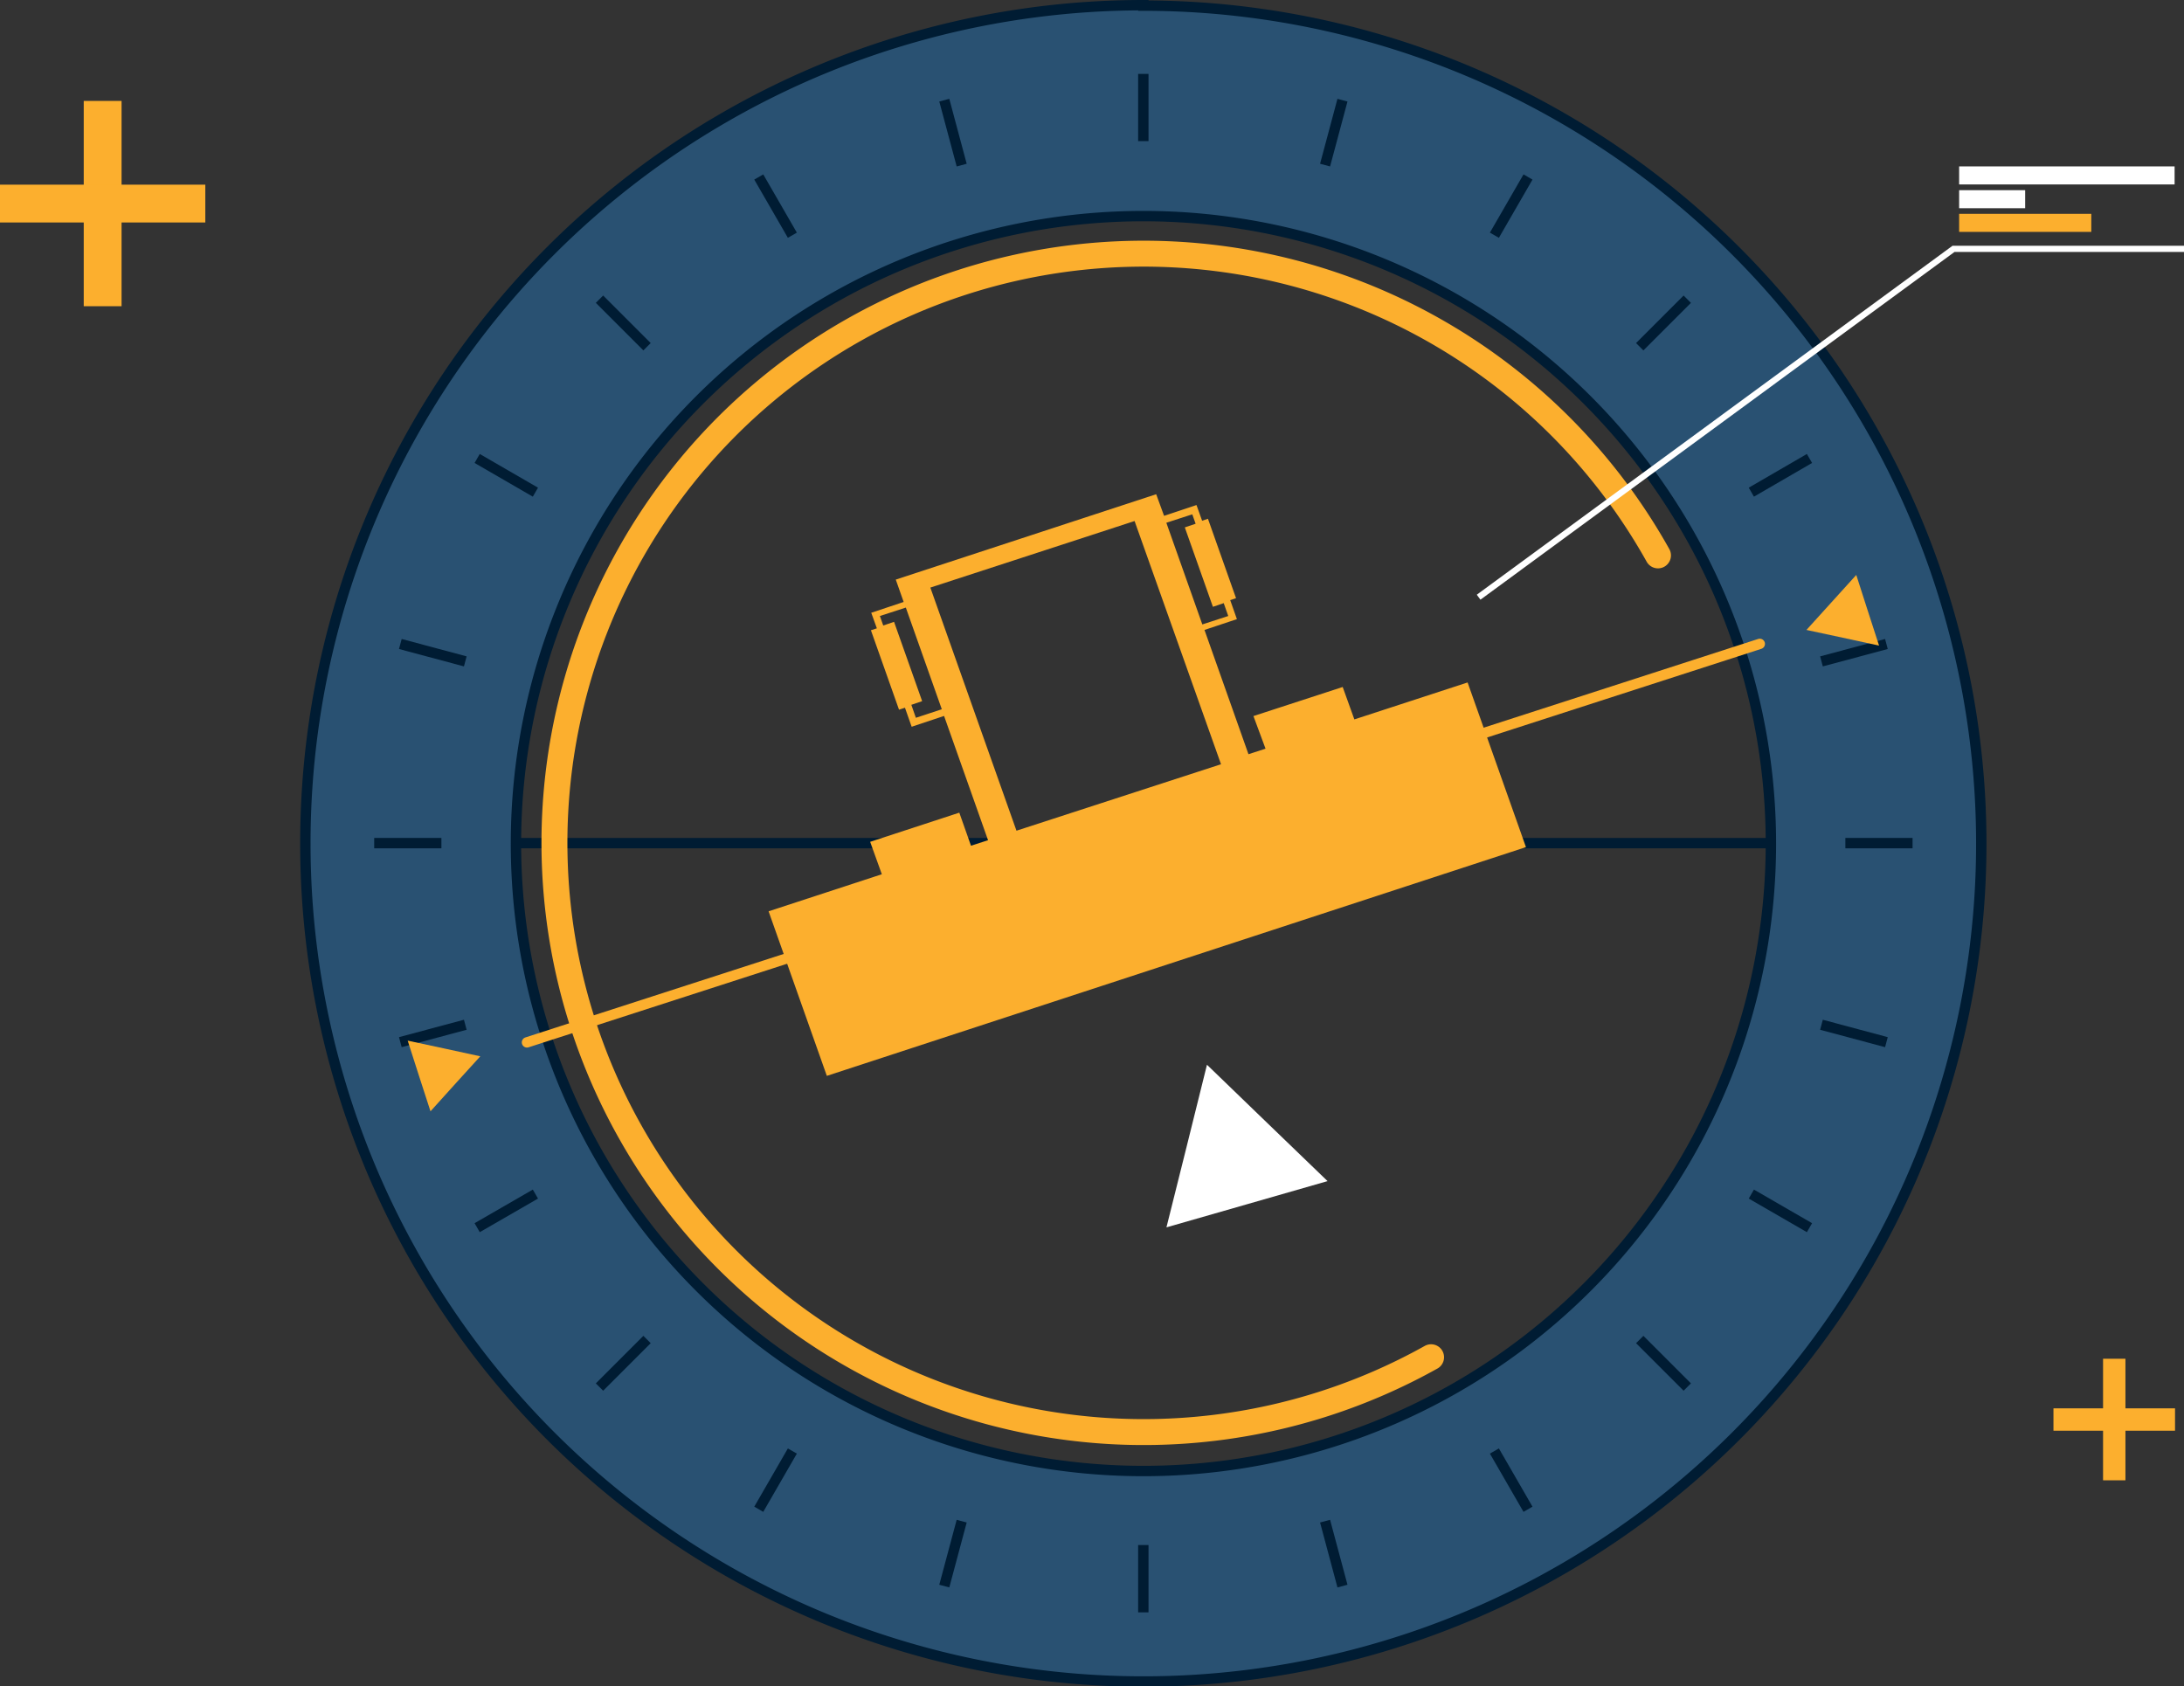 <svg xmlns="http://www.w3.org/2000/svg" viewBox="0 0 202.12 156.06">
  <rect x="0" y="0" width="202.12" height="156.06" fill="#333333" stroke="none"/>
  <g id="Слой_2" data-name="Слой 2">
    <g id="Слой_1-2" data-name="Слой 1">
      <g>
        <path d="M105.81,20A58.07,58.07,0,1,1,47.75,78,58.07,58.07,0,0,1,105.81,20m0-19.48A77.55,77.55,0,1,1,28.26,78,77.55,77.55,0,0,1,105.81.48Z" fill="#2071b3" fill-rule="evenodd" opacity="0.5"/>
        <path d="M105.81,20A58.07,58.07,0,1,1,47.75,78,58.07,58.07,0,0,1,105.81,20Zm0-19.48A77.55,77.55,0,1,1,28.26,78,77.55,77.55,0,0,1,105.81.48Z" fill="none" stroke="#001c33" stroke-linecap="round" stroke-miterlimit="22.93" stroke-width="0.96"/>
        <line x1="105.81" y1="6.84" x2="105.81" y2="13.06" fill="none" stroke="#001c33" stroke-miterlimit="22.93" stroke-width="0.96"/>
        <line x1="105.81" y1="142.99" x2="105.81" y2="149.22" fill="none" stroke="#001c33" stroke-miterlimit="22.93" stroke-width="0.96"/>
        <line x1="124.24" y1="9.27" x2="122.63" y2="15.28" fill="none" stroke="#001c33" stroke-miterlimit="22.93" stroke-width="0.96"/>
        <line x1="89" y1="140.78" x2="87.39" y2="146.79" fill="none" stroke="#001c33" stroke-miterlimit="22.93" stroke-width="0.96"/>
        <line x1="141.41" y1="16.38" x2="138.3" y2="21.77" fill="none" stroke="#001c33" stroke-miterlimit="22.93" stroke-width="0.96"/>
        <line x1="73.33" y1="134.29" x2="70.22" y2="139.68" fill="none" stroke="#001c33" stroke-miterlimit="22.93" stroke-width="0.96"/>
        <line x1="156.15" y1="27.69" x2="151.75" y2="32.09" fill="none" stroke="#001c33" stroke-miterlimit="22.93" stroke-width="0.96"/>
        <line x1="59.88" y1="123.97" x2="55.48" y2="128.37" fill="none" stroke="#001c33" stroke-miterlimit="22.93" stroke-width="0.96"/>
        <line x1="167.46" y1="42.43" x2="162.08" y2="45.55" fill="none" stroke="#001c33" stroke-miterlimit="22.93" stroke-width="0.96"/>
        <line x1="49.55" y1="110.51" x2="44.16" y2="113.62" fill="none" stroke="#001c33" stroke-miterlimit="22.93" stroke-width="0.96"/>
        <line x1="174.58" y1="59.6" x2="168.57" y2="61.21" fill="none" stroke="#001c33" stroke-miterlimit="22.93" stroke-width="0.96"/>
        <line x1="43.06" y1="94.84" x2="37.05" y2="96.45" fill="none" stroke="#001c33" stroke-miterlimit="22.93" stroke-width="0.96"/>
        <line x1="177" y1="78.03" x2="170.78" y2="78.03" fill="none" stroke="#001c33" stroke-miterlimit="22.93" stroke-width="0.96"/>
        <line x1="40.85" y1="78.03" x2="34.63" y2="78.03" fill="none" stroke="#001c33" stroke-miterlimit="22.93" stroke-width="0.96"/>
        <line x1="174.58" y1="96.45" x2="168.57" y2="94.84" fill="none" stroke="#001c33" stroke-miterlimit="22.93" stroke-width="0.96"/>
        <line x1="43.06" y1="61.21" x2="37.05" y2="59.6" fill="none" stroke="#001c33" stroke-miterlimit="22.93" stroke-width="0.96"/>
        <line x1="167.46" y1="113.62" x2="162.08" y2="110.51" fill="none" stroke="#001c33" stroke-miterlimit="22.93" stroke-width="0.96"/>
        <line x1="49.55" y1="45.55" x2="44.16" y2="42.43" fill="none" stroke="#001c33" stroke-miterlimit="22.93" stroke-width="0.96"/>
        <line x1="156.15" y1="128.37" x2="151.75" y2="123.97" fill="none" stroke="#001c33" stroke-miterlimit="22.93" stroke-width="0.96"/>
        <line x1="59.88" y1="32.09" x2="55.48" y2="27.69" fill="none" stroke="#001c33" stroke-miterlimit="22.93" stroke-width="0.96"/>
        <line x1="141.41" y1="139.68" x2="138.3" y2="134.29" fill="none" stroke="#001c33" stroke-miterlimit="22.93" stroke-width="0.96"/>
        <line x1="73.33" y1="21.77" x2="70.22" y2="16.38" fill="none" stroke="#001c33" stroke-miterlimit="22.93" stroke-width="0.96"/>
        <line x1="124.24" y1="146.79" x2="122.63" y2="140.78" fill="none" stroke="#001c33" stroke-miterlimit="22.93" stroke-width="0.96"/>
        <line x1="89" y1="15.28" x2="87.39" y2="9.27" fill="none" stroke="#001c33" stroke-miterlimit="22.93" stroke-width="0.96"/>
        <line x1="47.75" y1="78.03" x2="163.86" y2="78.03" fill="none" stroke="#001c33" stroke-miterlimit="22.93" stroke-width="0.96"/>
        <line x1="48.77" y1="96.47" x2="162.86" y2="59.59" fill="none" stroke="#fcaf2e" stroke-linecap="round" stroke-miterlimit="22.93" stroke-width="0.96"/>
        <path d="M86.1,54.38,105,48.22l8,22.51L94.07,76.88Zm21.84-6,3.33,9.41,2.4-.78-.42-1.19-1,.34-2.6-7.35,1-.34-.31-.87ZM87.16,65.64l-3.33-9.41-2.4.78.31.88,1-.34,2.6,7.34-1,.34.42,1.2Zm-4.26-12L107,45.74l.73,2,3-1,.52,1.45.54-.18,2.6,7.35-.54.18.62,1.76-3,1,4.07,11.5,1.58-.51L116,66.27l8.26-2.69,1.08,3,10.48-3.42,5.4,15.24L76.52,99.57,71.13,84.34l10.48-3.43-1.08-3,8.25-2.7,1.08,3.06,1.58-.51-4.07-11.5-3,1-.62-1.76-.55.18-2.6-7.35.55-.18-.52-1.44,3-1Z" fill="#fcaf2e" fill-rule="evenodd"/>
        <polygon points="167.18 58.3 169.48 55.76 171.79 53.21 172.84 56.48 173.9 59.75 170.54 59.02 167.18 58.3" fill="#fcaf2e" fill-rule="evenodd"/>
        <polygon points="44.45 97.76 41.09 97.03 37.73 96.31 38.78 99.58 39.84 102.85 42.14 100.3 44.45 97.76" fill="#fcaf2e" fill-rule="evenodd"/>
        <path d="M132.44,125.61a54.53,54.53,0,1,1,21-74.21" fill="none" stroke="#fcaf2e" stroke-linecap="round" stroke-miterlimit="22.93" stroke-width="2.4"/>
        <polygon points="111.7 98.54 117.28 103.93 122.86 109.31 115.41 111.45 107.95 113.59 109.83 106.07 111.7 98.54" fill="#fff" fill-rule="evenodd"/>
        <polyline points="136.84 55.27 180.79 23.03 202.12 23.03" fill="none" stroke="#fff" stroke-miterlimit="22.93" stroke-width="0.57"/>
        <rect x="181.31" y="19.79" width="12.23" height="1.67" fill="#fcaf2e"/>
        <rect x="181.31" y="17.6" width="6.11" height="1.67" fill="#fff"/>
        <rect x="181.31" y="15.4" width="19.94" height="1.67" fill="#fff"/>
        <rect x="7.75" y="9.34" width="3.5" height="19" fill="#fcaf2e"/>
        <rect y="17.09" width="19" height="3.5" fill="#fcaf2e"/>
        <rect x="194.63" y="125.75" width="2.07" height="11.25" fill="#fcaf2e"/>
        <rect x="190.04" y="130.34" width="11.25" height="2.07" fill="#fcaf2e"/>
      </g>
    </g>
  </g>
</svg>
